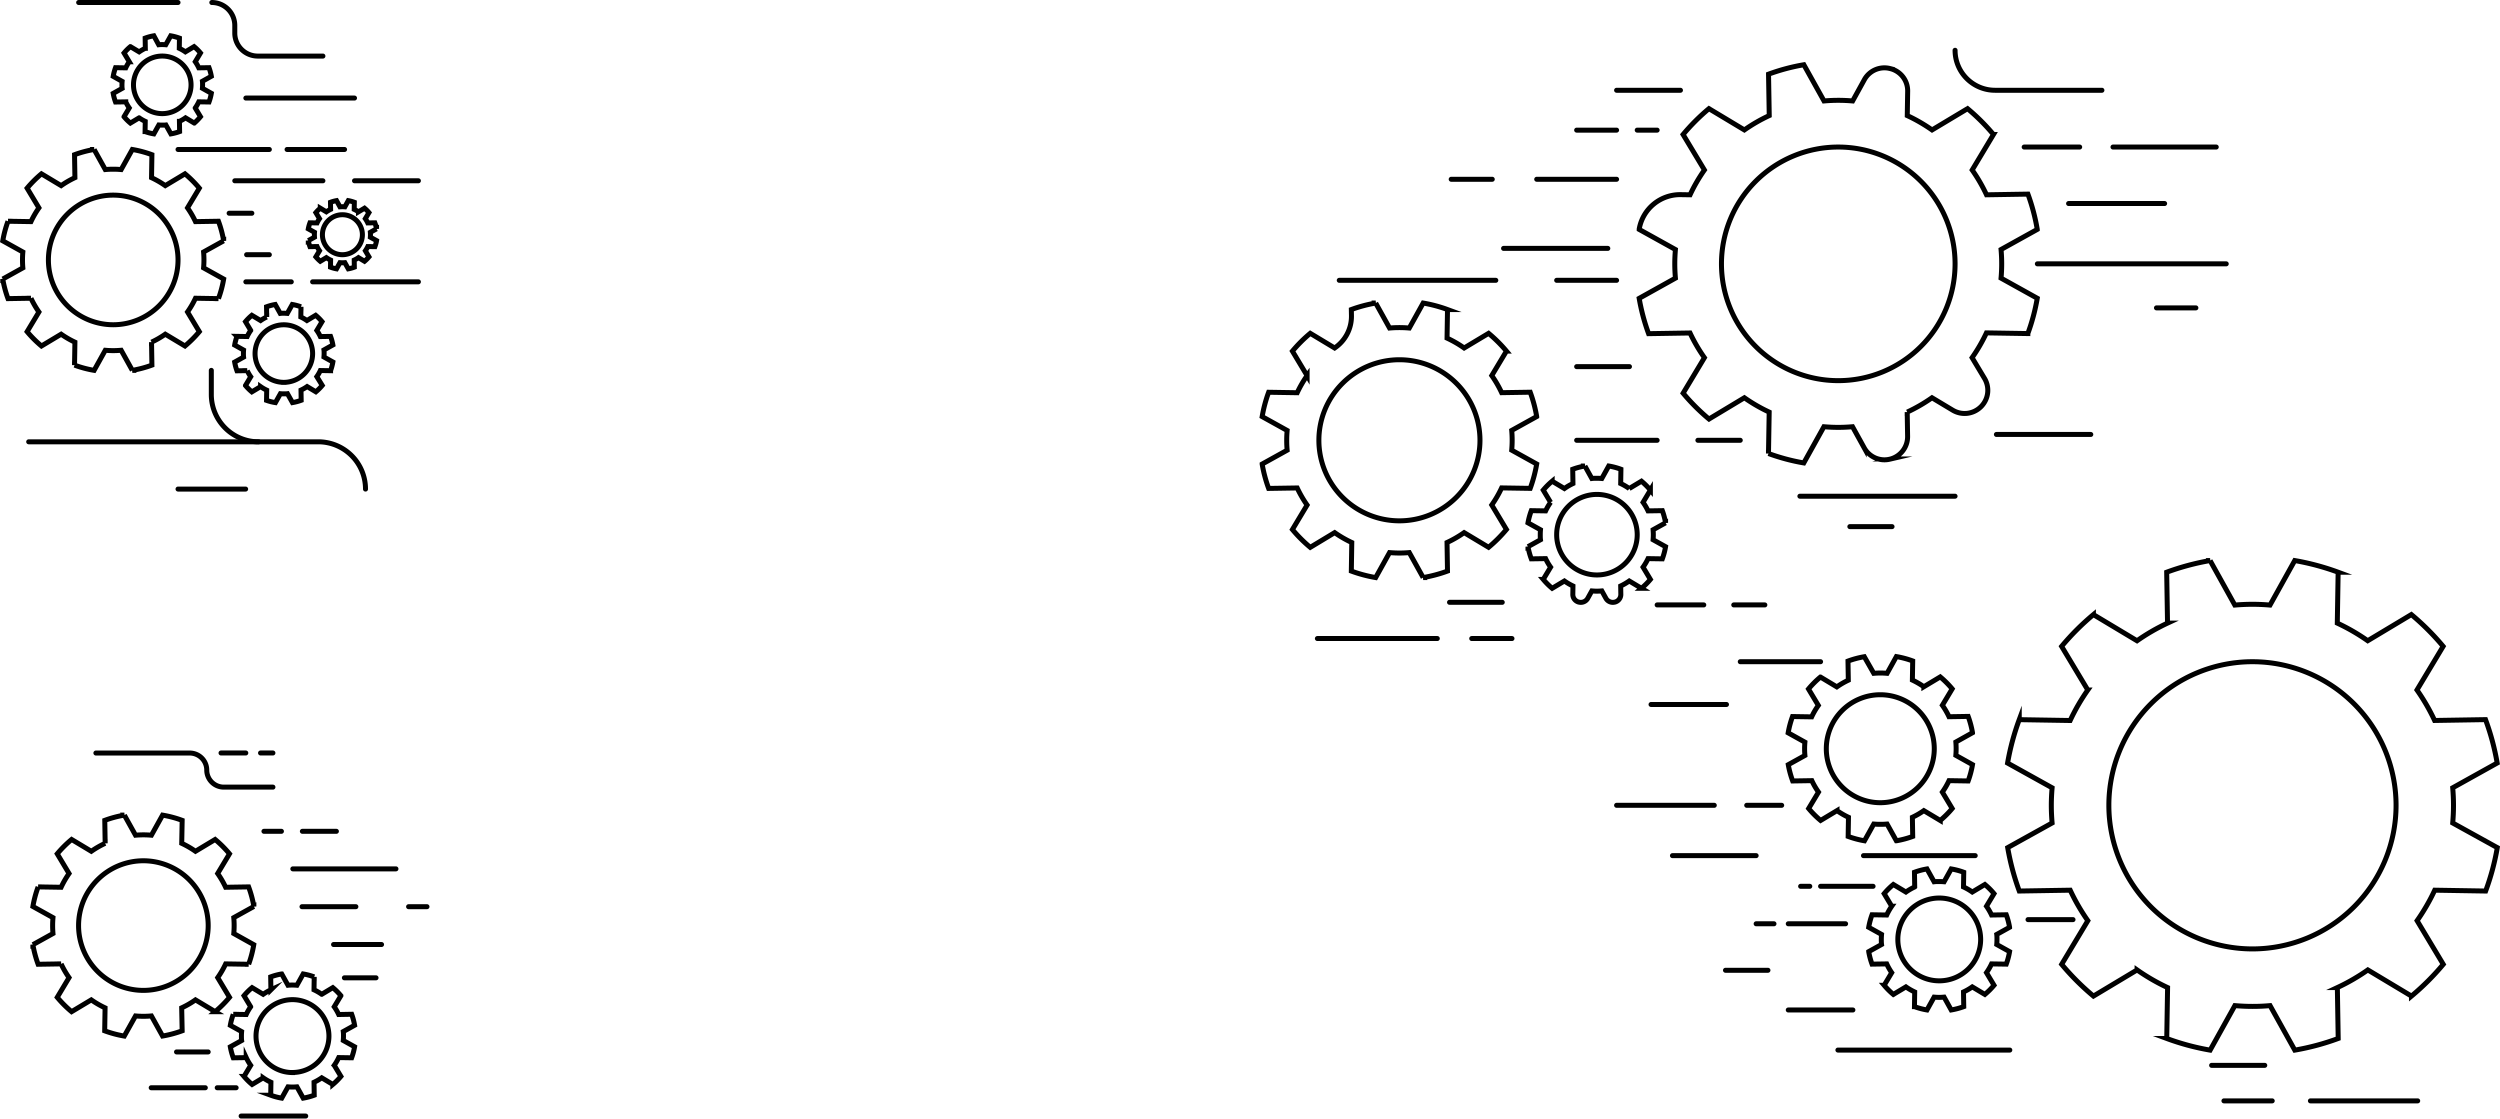 <svg id="Layer_1" data-name="Layer 1" xmlns="http://www.w3.org/2000/svg" viewBox="0 0 1501.06 671.61"><defs><style>.cls-1,.cls-2{fill:none;stroke:#000;stroke-miterlimit:10;stroke-width:3px;}.cls-1{stroke-linecap:round;}</style></defs><title>simple-tech</title><path class="cls-1" d="M1179.25,101.41l-24.86.41a98.56,98.56,0,0,0-8.61-14.89l12.77-21.31A121.69,121.69,0,0,0,1143,50.1l-21.31,12.78a97.72,97.72,0,0,0-14.89-8.61l.24-14.65a13.74,13.74,0,0,0-10.2-13.51l-.21-.05a13.77,13.77,0,0,0-15.58,6.61L1074,45.48c-2.84-.25-5.7-.38-8.6-.38s-5.76.13-8.59.38L1044.7,23.74a120.08,120.08,0,0,0-21.2,5.66l.42,24.87A97.72,97.72,0,0,0,1009,62.88L987.72,50.1a122.42,122.42,0,0,0-15.53,15.52L985,86.93a97.72,97.72,0,0,0-8.61,14.89l-5.54-.09a24.91,24.91,0,0,0-25,20.66l0,.22,21.74,12.07c-.24,2.84-.38,5.7-.38,8.6s.14,5.76.38,8.59L945.83,164a121,121,0,0,0,5.66,21.2l24.87-.41A97.72,97.72,0,0,0,985,199.63l-12.78,21.31a122.42,122.42,0,0,0,15.53,15.52L1009,223.68a97.72,97.72,0,0,0,14.89,8.61l-.42,24.87a121,121,0,0,0,21.2,5.66l12.08-21.74c2.83.24,5.7.38,8.59.38s5.76-.14,8.6-.38l7,12.67a13.88,13.88,0,0,0,15.65,6.75l.21-.05a13.9,13.9,0,0,0,10.2-13.68l-.24-14.48a97.72,97.72,0,0,0,14.89-8.61l12.4,7.44a13.9,13.9,0,0,0,16.94-2l.16-.16a13.9,13.9,0,0,0,2-16.94l-7.43-12.4a98.56,98.56,0,0,0,8.61-14.89l24.86.41a120.08,120.08,0,0,0,5.66-21.2l-21.74-12.08q.38-4.25.38-8.59c0-2.9-.13-5.76-.38-8.6l21.74-12.07A120.08,120.08,0,0,0,1179.25,101.41Zm-113.88,112a70.13,70.13,0,1,1,70.13-70.13A70.12,70.12,0,0,1,1065.37,213.41Z" transform="translate(38.37 15.14)"/><path class="cls-1" d="M880.41,220.35l-17.15.28a67.74,67.74,0,0,0-5.93-10.26l8.81-14.7A84.58,84.58,0,0,0,855.43,185l-14.69,8.81a67.06,67.06,0,0,0-10.27-5.94l.28-17.15a83.55,83.55,0,0,0-14.61-3.9l-8.33,15q-2.92-.25-5.93-.26c-2,0-4,.09-5.92.26l-8.33-15a83.9,83.9,0,0,0-14.62,3.9l.07,3.83a23,23,0,0,1-10,19.19l-.1.07L748.34,185a83.93,83.93,0,0,0-10.71,10.7l8.81,14.7a68.65,68.65,0,0,0-5.94,10.26l-17.14-.28a82.16,82.16,0,0,0-3.9,14.62l15,8.32c-.17,2-.26,3.93-.26,5.93s.09,4,.26,5.93l-15,8.32a82.16,82.16,0,0,0,3.9,14.62l17.14-.28a68.65,68.65,0,0,0,5.94,10.26l-8.81,14.7a83.93,83.93,0,0,0,10.71,10.7L763,304.66a67.06,67.06,0,0,0,10.27,5.94L773,327.75a83.9,83.9,0,0,0,14.62,3.9l8.33-15c1.95.17,3.93.26,5.92.26s4-.09,5.93-.26l8.33,15a83.55,83.55,0,0,0,14.61-3.9l-.28-17.15a67.06,67.06,0,0,0,10.27-5.94l14.69,8.81a84.58,84.58,0,0,0,10.71-10.7l-8.81-14.7a67.74,67.74,0,0,0,5.93-10.26l17.15.28a83,83,0,0,0,3.9-14.62l-15-8.32c.17-2,.26-3.93.26-5.93s-.09-4-.26-5.93l15-8.32A83,83,0,0,0,880.41,220.35Zm-78.53,77.23a48.36,48.36,0,1,1,48.36-48.36A48.36,48.36,0,0,1,801.88,297.58Z" transform="translate(38.37 15.14)"/><path class="cls-1" d="M959.73,291.47l-8.57.14a33.9,33.9,0,0,0-3-5.13l4.4-7.35a42.25,42.25,0,0,0-5.35-5.35l-7.34,4.41a33.65,33.65,0,0,0-5.14-3l.14-8.58a41.39,41.39,0,0,0-7.31-1.95l-4.16,7.5c-1-.09-2-.13-3-.13s-2,0-3,.13l-4.16-7.5a41.63,41.63,0,0,0-7.31,1.95l.14,8.58a33.08,33.08,0,0,0-5.13,3l-7.35-4.41a42.25,42.25,0,0,0-5.35,5.35l4.41,7.35a33.08,33.08,0,0,0-3,5.13l-8.58-.14a42.52,42.52,0,0,0-2,7.31l7.5,4.16c-.09,1-.13,2-.13,3s0,2,.13,3l-7.5,4.16a42.28,42.28,0,0,0,2,7.31l8.58-.14a33.08,33.08,0,0,0,3,5.13l-4.41,7.35a42.25,42.25,0,0,0,5.35,5.35l7.35-4.4a34.77,34.77,0,0,0,5.13,3l-.08,5a4.75,4.75,0,0,0,3.52,4.67l.07,0a4.74,4.74,0,0,0,5.37-2.28l2.45-4.42c1,.09,2,.14,3,.14s2-.05,3-.14l2.45,4.42a4.76,4.76,0,0,0,5.38,2.28l.07,0a4.74,4.74,0,0,0,3.51-4.67l-.08-5a35.39,35.39,0,0,0,5.14-3l7.34,4.4a42.25,42.25,0,0,0,5.35-5.35l-4.4-7.35a33.9,33.9,0,0,0,3-5.13l8.57.14a41.39,41.39,0,0,0,1.95-7.31l-7.49-4.16c.08-1,.13-2,.13-3s-.05-2-.13-3l7.49-4.16A41.63,41.63,0,0,0,959.73,291.47Zm-39.26,38.61a24.18,24.18,0,1,1,24.18-24.17A24.17,24.17,0,0,1,920.47,330.08Z" transform="translate(38.37 15.14)"/><path class="cls-2" d="M1085.65,563.75l8.81-.14a34.9,34.9,0,0,0,3,5.27l-4.53,7.56a44.65,44.65,0,0,0,5.5,5.5l7.56-4.53a34.9,34.9,0,0,0,5.27,3.05l-.14,8.81a42.81,42.81,0,0,0,7.51,2l4.28-7.71c1,.09,2,.14,3,.14s2-.05,3-.14l4.28,7.71a42.92,42.92,0,0,0,7.52-2l-.15-8.81a35,35,0,0,0,5.28-3.05l7.55,4.53a43.3,43.3,0,0,0,5.5-5.5l-4.53-7.56a35,35,0,0,0,3.06-5.27l8.81.14a41.93,41.93,0,0,0,2-7.51l-7.7-4.28c.09-1,.13-2,.13-3.05s0-2-.13-3l7.7-4.28a42,42,0,0,0-2-7.52l-8.81.15a35.05,35.05,0,0,0-3.06-5.28l4.53-7.55a42,42,0,0,0-5.5-5.5l-7.55,4.53a35.05,35.05,0,0,0-5.28-3.06l.15-8.81a42,42,0,0,0-7.52-2l-4.28,7.7c-1-.09-2-.13-3-.13s-2,0-3,.13l-4.28-7.7a41.93,41.93,0,0,0-7.51,2l.14,8.81a35,35,0,0,0-5.27,3.06l-7.56-4.53a43.3,43.3,0,0,0-5.5,5.5l4.53,7.55a35,35,0,0,0-3,5.28l-8.81-.15a42.92,42.92,0,0,0-2,7.52l7.71,4.28c-.09,1-.14,2-.14,3s0,2,.14,3.05l-7.71,4.28A42.81,42.81,0,0,0,1085.65,563.75ZM1126,524.06a24.86,24.86,0,1,1-24.86,24.85A24.86,24.86,0,0,1,1126,524.06Z" transform="translate(38.37 15.14)"/><path class="cls-2" d="M1174.06,519.86l30.57-.51a120.43,120.43,0,0,0,10.59,18.31l-15.71,26.2a149.53,149.53,0,0,0,19.08,19.08l26.2-15.71a120.43,120.43,0,0,0,18.31,10.59l-.51,30.57a147.48,147.48,0,0,0,26.06,7l14.85-26.73q5.22.46,10.57.47t10.56-.47l14.85,26.73a147.25,147.25,0,0,0,26.06-7l-.51-30.57a120.43,120.43,0,0,0,18.31-10.59l26.2,15.71a149.53,149.53,0,0,0,19.08-19.08l-15.71-26.2a120.43,120.43,0,0,0,10.59-18.31l30.57.51a147.25,147.25,0,0,0,7-26.06L1434.3,479c.3-3.48.47-7,.47-10.56s-.17-7.09-.47-10.57L1461,443a147.48,147.48,0,0,0-7-26.06l-30.57.51a120.92,120.92,0,0,0-10.59-18.31l15.71-26.2a149.53,149.53,0,0,0-19.08-19.08l-26.2,15.71A120.43,120.43,0,0,0,1365,359l.51-30.57a149,149,0,0,0-26.06-7l-14.85,26.73c-3.48-.3-7-.47-10.56-.47s-7.09.17-10.57.47l-14.85-26.73a149.22,149.22,0,0,0-26.06,7l.51,30.57a120.43,120.43,0,0,0-18.31,10.59l-26.2-15.71a149.53,149.53,0,0,0-19.08,19.08l15.71,26.2a120.92,120.92,0,0,0-10.59,18.31l-30.57-.51a147.48,147.48,0,0,0-7,26.06l26.73,14.85c-.3,3.48-.47,7-.47,10.57s.17,7.08.47,10.56L1167.1,493.8A147.25,147.25,0,0,0,1174.06,519.86Zm140-137.69a86.22,86.22,0,1,1-86.22,86.22A86.22,86.22,0,0,1,1314.07,382.17Z" transform="translate(38.37 15.14)"/><path class="cls-2" d="M1038,453.77l11.5-.19a44.29,44.29,0,0,0,4,6.88l-5.91,9.85a55.9,55.9,0,0,0,7.18,7.17l9.84-5.9a45.69,45.69,0,0,0,6.89,4l-.19,11.49a55.13,55.13,0,0,0,9.79,2.62l5.58-10.05c1.31.11,2.64.17,4,.17s2.66-.06,4-.17l5.58,10.05a55.46,55.46,0,0,0,9.8-2.62l-.19-11.49a45.59,45.59,0,0,0,6.88-4l9.85,5.9a56.47,56.47,0,0,0,7.17-7.17l-5.9-9.85a45.11,45.11,0,0,0,4-6.88l11.49.19a56.08,56.08,0,0,0,2.61-9.8l-10-5.58c.11-1.31.17-2.63.17-4s-.06-2.66-.17-4l10-5.59a56.21,56.21,0,0,0-2.61-9.79l-11.49.19a45.11,45.11,0,0,0-4-6.88l5.9-9.85a56.55,56.55,0,0,0-7.17-7.18l-9.85,5.91a45.59,45.59,0,0,0-6.88-4l.19-11.49a55.46,55.46,0,0,0-9.8-2.62l-5.58,10.05c-1.31-.12-2.63-.18-4-.18s-2.67.06-4,.18L1081,379.17a55.13,55.13,0,0,0-9.79,2.62l.19,11.49a45.69,45.69,0,0,0-6.89,4l-9.84-5.91a56,56,0,0,0-7.18,7.18l5.91,9.85a44.29,44.29,0,0,0-4,6.88l-11.5-.19a56.21,56.21,0,0,0-2.61,9.79l10.05,5.59c-.12,1.31-.18,2.63-.18,4s.06,2.66.18,4L1035.35,444A56.08,56.08,0,0,0,1038,453.77ZM1090.6,402a32.41,32.41,0,1,1-32.41,32.41A32.41,32.41,0,0,1,1090.6,402Z" transform="translate(38.37 15.14)"/><line class="cls-1" x1="1359.82" y1="639.66" x2="1327.91" y2="639.66"/><line class="cls-1" x1="1185.97" y1="513.75" x2="1118.88" y2="513.75"/><line class="cls-1" x1="1244.69" y1="552.16" x2="1217.67" y2="552.16"/><polyline class="cls-1" points="1451.64 660.99 1415.97 660.99 1387.23 660.99"/><line class="cls-1" x1="1364.3" y1="660.99" x2="1335.3" y2="660.99"/><line class="cls-1" x1="898.12" y1="168.31" x2="804.12" y2="168.31"/><path class="cls-1" d="M1135.5,15.06h0a24,24,0,0,0,24,24h64.16" transform="translate(38.37 15.14)"/><line class="cls-1" x1="1215.36" y1="88.29" x2="1248.69" y2="88.29"/><line class="cls-1" x1="1268.69" y1="88.29" x2="1330.69" y2="88.29"/><line class="cls-1" x1="1242.03" y1="122.2" x2="1299.69" y2="122.2"/><line class="cls-1" x1="1223.28" y1="158.42" x2="1336.69" y2="158.42"/><line class="cls-1" x1="1294.79" y1="184.86" x2="1318.46" y2="184.86"/><line class="cls-1" x1="1198.69" y1="260.86" x2="1255.36" y2="260.86"/><line class="cls-1" x1="1080.69" y1="297.94" x2="1173.87" y2="297.94"/><line class="cls-1" x1="1136.03" y1="316.2" x2="1110.69" y2="316.2"/><line class="cls-1" x1="1022.99" y1="363.21" x2="994.99" y2="363.21"/><line class="cls-1" x1="901.99" y1="361.64" x2="870.33" y2="361.64"/><line class="cls-1" x1="895.99" y1="107.64" x2="871.33" y2="107.64"/><line class="cls-1" x1="1206.74" y1="630.49" x2="1103.52" y2="630.49"/><line class="cls-1" x1="1112.52" y1="606.42" x2="1073.72" y2="606.42"/><line class="cls-1" x1="1061.52" y1="582.58" x2="1036.02" y2="582.58"/><line class="cls-1" x1="1054.43" y1="513.75" x2="1004.18" y2="513.75"/><line class="cls-1" x1="1069.77" y1="483.53" x2="1048.77" y2="483.53"/><line class="cls-1" x1="1029.3" y1="483.53" x2="970.64" y2="483.53"/><line class="cls-1" x1="1036.62" y1="422.99" x2="991.32" y2="422.99"/><line class="cls-1" x1="1093.12" y1="397.31" x2="1044.9" y2="397.31"/><line class="cls-1" x1="790.99" y1="383.39" x2="862.99" y2="383.39"/><line class="cls-1" x1="883.66" y1="383.39" x2="907.83" y2="383.39"/><line class="cls-1" x1="1040.99" y1="363.21" x2="1059.66" y2="363.21"/><path class="cls-2" d="M110.9,517.37l-13.79.23a55,55,0,0,0-4.78-8.26l7.09-11.83a68.66,68.66,0,0,0-8.61-8.61L79,496a54.47,54.47,0,0,0-8.26-4.78L71,477.42a65.89,65.89,0,0,0-11.76-3.14l-6.7,12.06q-2.35-.21-4.77-.21t-4.77.21l-6.7-12.06a66.34,66.34,0,0,0-11.76,3.14l.23,13.79A55.46,55.46,0,0,0,16.46,496L4.64,488.9A68.07,68.07,0,0,0-4,497.51l7.09,11.83a54.06,54.06,0,0,0-4.77,8.26l-13.8-.23a66.74,66.74,0,0,0-3.14,11.76l12.06,6.7c-.13,1.57-.21,3.16-.21,4.77s.08,3.2.21,4.77l-12.06,6.7a67,67,0,0,0,3.14,11.76l13.8-.23a54.55,54.55,0,0,0,4.77,8.26L-4,583.68a67.5,67.5,0,0,0,8.62,8.62l11.82-7.09A54.55,54.55,0,0,0,24.72,590l-.23,13.8a67.21,67.21,0,0,0,11.76,3.14L43,594.86q2.37.21,4.77.21t4.77-.21l6.7,12.06A66.74,66.74,0,0,0,71,603.78L70.72,590A53.59,53.59,0,0,0,79,585.21l11.83,7.09a68.07,68.07,0,0,0,8.61-8.62l-7.09-11.82a55.46,55.46,0,0,0,4.78-8.26l13.79.23A66.11,66.11,0,0,0,114,552.07L102,545.37q.21-2.36.21-4.77t-.21-4.77l12.06-6.7A65.89,65.89,0,0,0,110.9,517.37ZM47.72,579.51A38.91,38.91,0,1,1,86.63,540.6,38.91,38.91,0,0,1,47.72,579.51Z" transform="translate(38.37 15.14)"/><path class="cls-2" d="M172.79,593.85,165,594a30.23,30.23,0,0,0-2.69-4.65l4-6.65a37.59,37.59,0,0,0-4.85-4.84l-6.65,4a30.13,30.13,0,0,0-4.64-2.69l.12-7.76a37.41,37.41,0,0,0-6.61-1.77l-3.77,6.79c-.89-.08-1.78-.12-2.68-.12s-1.8,0-2.69.12l-3.77-6.79a37.41,37.41,0,0,0-6.61,1.77l.13,7.76a29.76,29.76,0,0,0-4.65,2.69l-6.65-4a37.59,37.59,0,0,0-4.85,4.84l4,6.65a30.23,30.23,0,0,0-2.69,4.65l-7.76-.13a38.64,38.64,0,0,0-1.77,6.62l6.79,3.77c-.08.88-.12,1.78-.12,2.68s0,1.8.12,2.68l-6.79,3.77A38.4,38.4,0,0,0,101.7,620l7.76-.13a30.23,30.23,0,0,0,2.69,4.65l-4,6.65A38.31,38.31,0,0,0,113,636l6.65-4a30.53,30.53,0,0,0,4.65,2.68l-.13,7.77a37.39,37.39,0,0,0,6.61,1.76l3.77-6.78c.89.07,1.78.12,2.69.12s1.79-.05,2.68-.12l3.77,6.78a37.39,37.39,0,0,0,6.61-1.76l-.12-7.77a30.91,30.91,0,0,0,4.64-2.68l6.65,4a38.31,38.31,0,0,0,4.85-4.85l-4-6.65a30.23,30.23,0,0,0,2.69-4.65l7.76.13a37.51,37.51,0,0,0,1.77-6.62l-6.79-3.77c.08-.88.12-1.77.12-2.68s0-1.8-.12-2.68l6.79-3.77A37.75,37.75,0,0,0,172.79,593.85Zm-35.54,35a21.89,21.89,0,1,1,21.88-21.89A21.89,21.89,0,0,1,137.25,628.81Z" transform="translate(38.37 15.14)"/><path class="cls-1" d="M92.79,117.7,79,117.93a55,55,0,0,0-4.78-8.26l7.09-11.83a68.66,68.66,0,0,0-8.61-8.61L60.87,96.32a55,55,0,0,0-8.26-4.78l.23-13.79a65.89,65.89,0,0,0-11.76-3.14l-6.7,12.06q-2.35-.21-4.77-.21t-4.77.21l-6.7-12.06A66.11,66.11,0,0,0,6.38,77.75l.23,13.79a55.46,55.46,0,0,0-8.26,4.78l-11.82-7.09a68.07,68.07,0,0,0-8.62,8.61L-15,109.67a55,55,0,0,0-4.78,8.26l-13.79-.23a67,67,0,0,0-3.14,11.76l12.06,6.7q-.21,2.35-.21,4.77t.21,4.77l-12.06,6.7a67,67,0,0,0,3.14,11.76l13.79-.23A55,55,0,0,0-15,172.19L-22.09,184a68.07,68.07,0,0,0,8.62,8.61l11.82-7.09a55.46,55.46,0,0,0,8.26,4.78l-.23,13.79a66.11,66.11,0,0,0,11.76,3.14l6.7-12.06q2.36.21,4.77.21t4.77-.21l6.7,12.06a65.89,65.89,0,0,0,11.76-3.14l-.23-13.79a55,55,0,0,0,8.26-4.78l11.83,7.09A68.66,68.66,0,0,0,81.31,184l-7.09-11.83A55,55,0,0,0,79,163.93l13.79.23a66.11,66.11,0,0,0,3.14-11.76l-12.06-6.7q.21-2.35.21-4.77t-.21-4.77l12.06-6.7A66.11,66.11,0,0,0,92.79,117.7ZM29.61,179.84a38.91,38.91,0,1,1,38.91-38.91A38.91,38.91,0,0,1,29.61,179.84Z" transform="translate(38.37 15.14)"/><path class="cls-1" d="M87.12,25.49l-6.13.1a23.82,23.82,0,0,0-2.12-3.67L82,16.67a29.41,29.41,0,0,0-3.83-3.82L72.94,16a25.08,25.08,0,0,0-3.66-2.12l.1-6.12a29.4,29.4,0,0,0-5.23-1.4l-3,5.36c-.7-.06-1.4-.09-2.12-.09s-1.42,0-2.12.09L54,6.35a29.29,29.29,0,0,0-5.22,1.4l.1,6.12A24.67,24.67,0,0,0,45.18,16l-5.25-3.14a28.73,28.73,0,0,0-3.82,3.82l3.14,5.25a23.82,23.82,0,0,0-2.12,3.67L31,25.49a29.29,29.29,0,0,0-1.4,5.22l5.36,3c-.06.69-.1,1.4-.1,2.11s0,1.42.1,2.12l-5.36,3A29.52,29.52,0,0,0,31,46.12l6.12-.1a24.3,24.3,0,0,0,2.12,3.67l-3.14,5.25a30,30,0,0,0,3.82,3.82l5.25-3.15a23.82,23.82,0,0,0,3.67,2.12l-.1,6.13A29.27,29.27,0,0,0,54,65.25l3-5.35c.7.06,1.41.09,2.12.09s1.42,0,2.12-.09l3,5.35a29.38,29.38,0,0,0,5.23-1.39l-.1-6.13a24.2,24.2,0,0,0,3.66-2.12l5.25,3.15A30.71,30.71,0,0,0,82,54.94l-3.15-5.25A24.3,24.3,0,0,0,81,46l6.13.1a30.38,30.38,0,0,0,1.39-5.22l-5.35-3c.06-.7.09-1.4.09-2.12s0-1.42-.09-2.11l5.35-3A30.14,30.14,0,0,0,87.12,25.49ZM59.06,53.08A17.28,17.28,0,1,1,76.34,35.8,17.28,17.28,0,0,1,59.06,53.08Z" transform="translate(38.37 15.14)"/><path class="cls-1" d="M160.11,186.84l-6.13.1a23.82,23.82,0,0,0-2.12-3.67L155,178a30.13,30.13,0,0,0-3.83-3.83l-5.25,3.15a23.82,23.82,0,0,0-3.67-2.12l.1-6.13a30.14,30.14,0,0,0-5.22-1.39l-3,5.36c-.7-.06-1.41-.1-2.12-.1s-1.42,0-2.12.1l-3-5.36a30.49,30.49,0,0,0-5.23,1.39l.11,6.13a23.82,23.82,0,0,0-3.67,2.12l-5.25-3.15a30.13,30.13,0,0,0-3.83,3.83l3.15,5.25a23.82,23.82,0,0,0-2.12,3.67l-6.13-.1a30.14,30.14,0,0,0-1.39,5.22l5.35,3c-.06.7-.09,1.41-.09,2.12s0,1.42.09,2.12l-5.35,3a30.49,30.49,0,0,0,1.39,5.23l6.13-.11a23.82,23.82,0,0,0,2.12,3.67l-3.15,5.25a30.13,30.13,0,0,0,3.83,3.83l5.25-3.15a23.82,23.82,0,0,0,3.67,2.12l-.11,6.13A30.49,30.49,0,0,0,127,226.6l3-5.35c.7.06,1.41.09,2.12.09s1.42,0,2.12-.09l3,5.35a30.14,30.14,0,0,0,5.22-1.39l-.1-6.13a23.82,23.82,0,0,0,3.67-2.12l5.25,3.15a30.13,30.13,0,0,0,3.83-3.83L151.86,211a23.82,23.82,0,0,0,2.12-3.67l6.13.11a30.49,30.49,0,0,0,1.39-5.23l-5.36-3c.06-.7.1-1.41.1-2.12s0-1.42-.1-2.12l5.36-3A30.14,30.14,0,0,0,160.11,186.84Zm-28.06,27.59a17.28,17.28,0,1,1,17.28-17.28A17.28,17.28,0,0,1,132.05,214.43Z" transform="translate(38.37 15.14)"/><line class="cls-1" x1="106.89" y1="89.75" x2="161.72" y2="89.75"/><line class="cls-1" x1="140.97" y1="108.55" x2="193.88" y2="108.55"/><line class="cls-1" x1="212.86" y1="108.55" x2="251.22" y2="108.55"/><line class="cls-1" x1="147.61" y1="169.22" x2="174.9" y2="169.22"/><line class="cls-1" x1="187.7" y1="169.22" x2="251.22" y2="169.22"/><path class="cls-1" d="M88.51,207.25v14.5a28.38,28.38,0,0,0,28.38,28.38h35.82a28.38,28.38,0,0,1,28.38,28.38h0" transform="translate(38.37 15.14)"/><line class="cls-1" x1="106.89" y1="293.65" x2="147.49" y2="293.65"/><line class="cls-1" x1="17.23" y1="265.27" x2="155.26" y2="265.27"/><line class="cls-1" x1="47.23" y1="1.5" x2="106.89" y2="1.5"/><path class="cls-1" d="M88.82-13.64h0A13.78,13.78,0,0,1,102.6.14V4.75a13.78,13.78,0,0,0,13.78,13.78h39.13" transform="translate(38.37 15.14)"/><line class="cls-1" x1="147.61" y1="58.88" x2="212.86" y2="58.88"/><line class="cls-1" x1="172.36" y1="89.75" x2="206.89" y2="89.75"/><path class="cls-1" d="M399.45-163.38" transform="translate(38.37 15.14)"/><path class="cls-1" d="M186.7,118.64l-4.25.07a17,17,0,0,0-1.48-2.55l2.19-3.64a20.26,20.26,0,0,0-2.66-2.66l-3.64,2.19a16.14,16.14,0,0,0-2.55-1.48l.07-4.25a20.74,20.74,0,0,0-3.62-1l-2.07,3.72q-.72-.06-1.47-.06t-1.47.06l-2.06-3.72a20.62,20.62,0,0,0-3.63,1l.07,4.25a16.6,16.6,0,0,0-2.55,1.48l-3.64-2.19a20.89,20.89,0,0,0-2.66,2.66l2.19,3.64a16.09,16.09,0,0,0-1.47,2.55l-4.26-.07a21.67,21.67,0,0,0-1,3.62l3.72,2.07q-.06.72-.06,1.47t.06,1.47l-3.72,2.06a21.78,21.78,0,0,0,1,3.63l4.26-.07a16.54,16.54,0,0,0,1.47,2.55l-2.19,3.64a22.28,22.28,0,0,0,2.66,2.66l3.64-2.19a16.54,16.54,0,0,0,2.55,1.47l-.07,4.26a20.6,20.6,0,0,0,3.63,1l2.06-3.71q.74.06,1.47.06t1.47-.06l2.07,3.71a20.72,20.72,0,0,0,3.62-1l-.07-4.26a16.09,16.09,0,0,0,2.55-1.47l3.64,2.19a21.56,21.56,0,0,0,2.66-2.66L181,135.44a17.46,17.46,0,0,0,1.48-2.55l4.25.07a20.85,20.85,0,0,0,1-3.63L184,127.27q.06-.73.06-1.47t-.06-1.47l3.72-2.07A20.74,20.74,0,0,0,186.7,118.64Zm-19.48,19.15a12,12,0,1,1,12-12A12,12,0,0,1,167.22,137.79Z" transform="translate(38.37 15.14)"/><line class="cls-1" x1="148.07" y1="152.93" x2="161.72" y2="152.93"/><line class="cls-1" x1="137.57" y1="128.03" x2="151.22" y2="128.03"/><path class="cls-1" d="M19.21,437H75.52a10.25,10.25,0,0,1,10.25,10.25h0A10.25,10.25,0,0,0,96,457.47H125.5" transform="translate(38.37 15.14)"/><line class="cls-1" x1="132.71" y1="452.11" x2="147.58" y2="452.11"/><line class="cls-1" x1="156.43" y1="452.11" x2="163.87" y2="452.11"/><line class="cls-1" x1="158.48" y1="499.14" x2="168.98" y2="499.14"/><line class="cls-1" x1="181.55" y1="499.14" x2="201.98" y2="499.14"/><line class="cls-1" x1="175.82" y1="521.69" x2="237.74" y2="521.69"/><line class="cls-1" x1="181.33" y1="544.4" x2="213.68" y2="544.4"/><line class="cls-1" x1="200.28" y1="567.11" x2="229.1" y2="567.11"/><line class="cls-1" x1="206.78" y1="587.11" x2="225.78" y2="587.11"/><line class="cls-1" x1="105.99" y1="631.61" x2="125" y2="631.61"/><line class="cls-1" x1="90.78" y1="653.11" x2="123.28" y2="653.11"/><line class="cls-1" x1="130.42" y1="653.11" x2="141.78" y2="653.11"/><line class="cls-1" x1="144.78" y1="670.11" x2="183.57" y2="670.11"/><line class="cls-1" x1="1108.14" y1="554.66" x2="1073.72" y2="554.66"/><line class="cls-1" x1="1065.14" y1="554.66" x2="1054.43" y2="554.66"/><line class="cls-1" x1="1124.64" y1="532.16" x2="1093.12" y2="532.16"/><line class="cls-1" x1="1086.64" y1="532.16" x2="1081.14" y2="532.16"/><line class="cls-1" x1="922.68" y1="107.64" x2="970.64" y2="107.64"/><line class="cls-1" x1="946.66" y1="78.14" x2="970.64" y2="78.14"/><line class="cls-1" x1="983.02" y1="78.14" x2="994.99" y2="78.14"/><line class="cls-1" x1="970.64" y1="54.2" x2="1008.99" y2="54.2"/><line class="cls-1" x1="902.78" y1="149.14" x2="965.37" y2="149.14"/><line class="cls-1" x1="934.66" y1="168.31" x2="970.64" y2="168.31"/><line class="cls-1" x1="946.66" y1="220.14" x2="978.37" y2="220.14"/><line class="cls-1" x1="946.66" y1="264.36" x2="994.99" y2="264.36"/><line class="cls-1" x1="1019.45" y1="264.36" x2="1044.9" y2="264.36"/><line class="cls-1" x1="245.33" y1="544.4" x2="256.37" y2="544.4"/></svg>